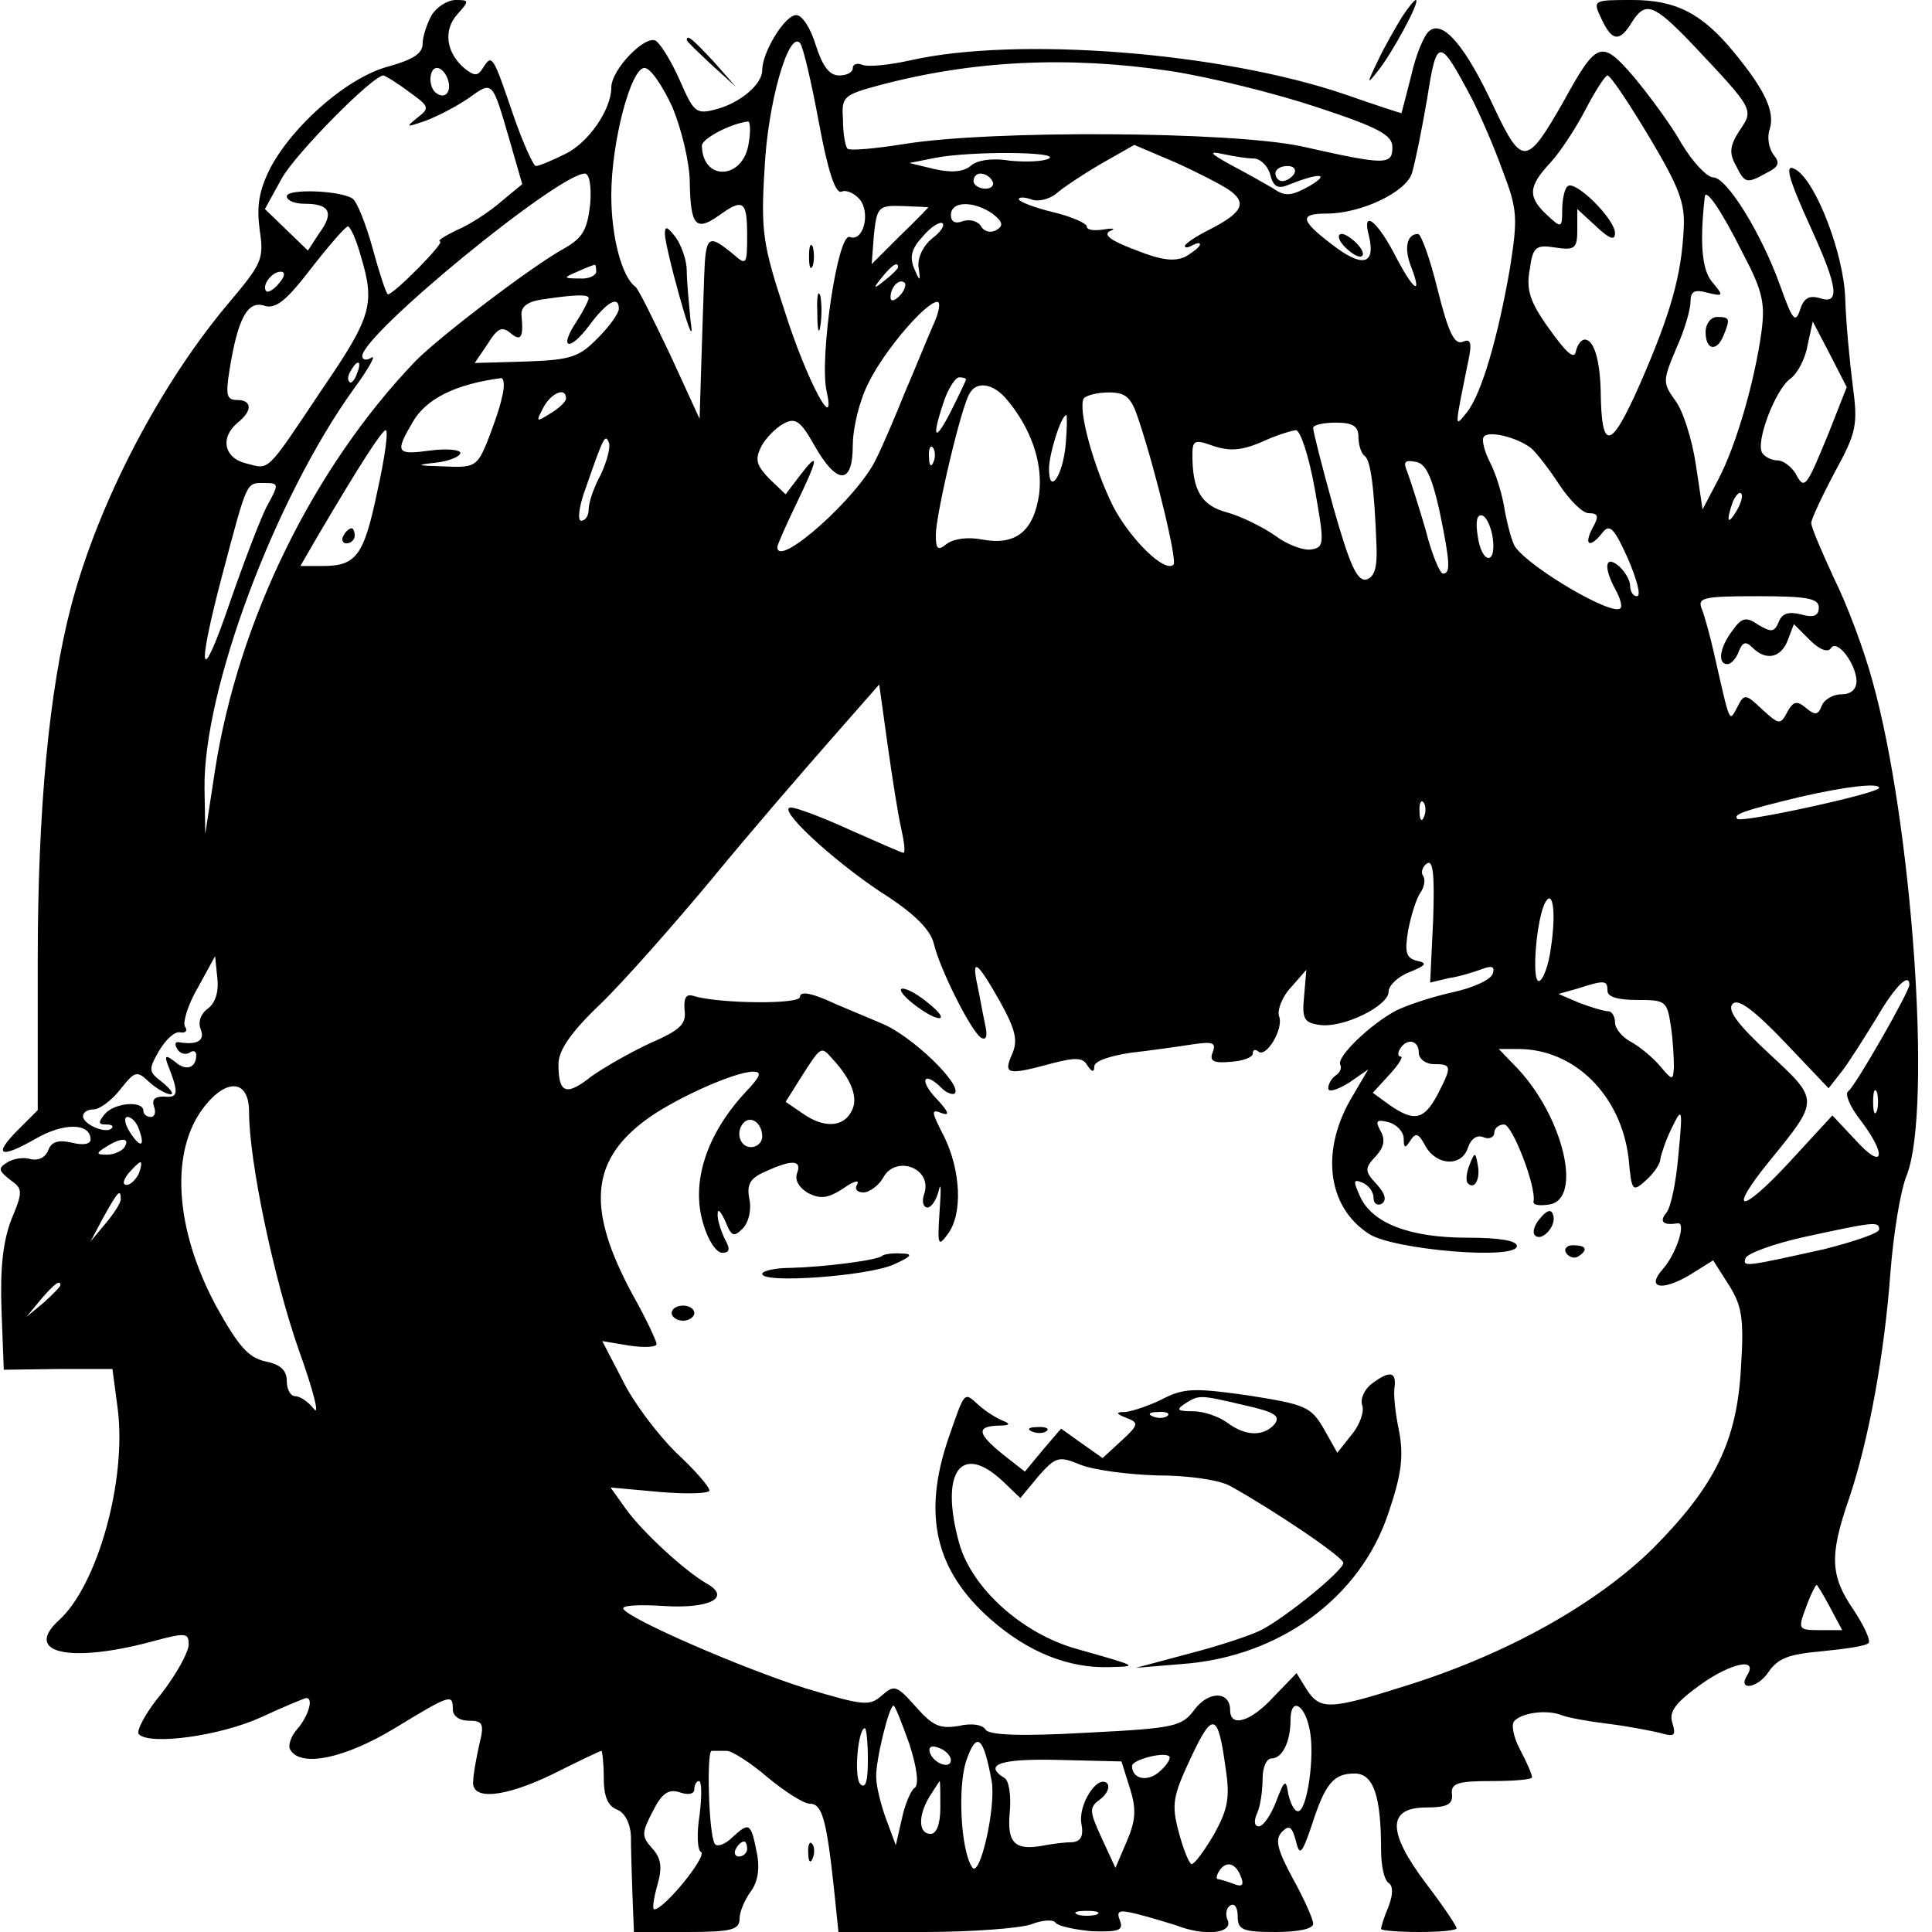 <?xml version="1.0" standalone="no"?>
<!DOCTYPE svg PUBLIC "-//W3C//DTD SVG 20010904//EN"
 "http://www.w3.org/TR/2001/REC-SVG-20010904/DTD/svg10.dtd">
<svg version="1.0" xmlns="http://www.w3.org/2000/svg"
 width="256pt" height="256pt" viewBox="0 0 256 256"
 preserveAspectRatio="xMidYMid meet">

<g transform="translate(0,256) scale(0.1,-0.1)"
fill="#000000" stroke="none">
<path d="M572 2540 c-6 -11 -12 -28 -12 -38 0 -13 -13 -21 -45 -30 -54 -14
-127 -78 -157 -135 -15 -30 -18 -50 -14 -81 6 -39 3 -45 -38 -94 -93 -109
-176 -268 -212 -406 -29 -111 -44 -269 -44 -469 l0 -198 -26 -26 c-34 -34 -24
-39 23 -12 38 22 73 21 73 -1 0 -6 -10 -8 -25 -4 -18 4 -27 1 -31 -10 -4 -10
-13 -14 -23 -12 -9 3 -23 1 -31 -4 -13 -8 -12 -11 3 -23 17 -12 18 -15 2 -53
-11 -29 -15 -64 -13 -120 l3 -79 72 1 72 0 7 -53 c12 -95 -27 -234 -78 -280
-47 -43 13 -57 120 -29 48 13 52 13 52 -3 0 -10 -16 -39 -36 -65 -21 -25 -34
-50 -30 -54 15 -15 109 -2 163 23 30 14 57 25 59 25 10 0 2 -25 -12 -41 -9
-10 -13 -23 -9 -28 14 -23 72 -11 138 29 74 45 77 46 77 25 0 -9 9 -15 21 -15
19 0 21 -4 14 -32 -4 -18 -8 -40 -8 -48 -3 -26 41 -22 105 9 34 17 63 31 65
31 1 0 3 -16 3 -35 0 -25 5 -38 18 -43 10 -4 17 -18 18 -34 0 -16 1 -50 2 -78
l2 -50 70 0 c60 0 70 3 70 18 0 9 7 25 15 36 9 12 12 30 8 50 -8 41 -10 42
-32 22 -10 -10 -21 -14 -24 -9 -8 13 -11 123 -4 123 4 0 13 0 20 0 7 0 32 -16
54 -35 23 -19 48 -35 56 -35 16 0 22 -19 32 -112 l6 -58 114 0 c63 0 126 5
141 10 15 6 30 7 33 2 3 -4 25 -9 48 -11 35 -1 42 1 37 14 -5 13 -2 15 22 9
16 -4 39 -11 52 -15 38 -15 75 -11 69 6 -4 8 -2 17 3 20 6 4 10 -3 10 -14 0
-18 6 -21 50 -21 30 0 50 4 50 11 0 6 -12 33 -27 60 -21 39 -24 52 -14 62 9 9
13 7 18 -12 5 -21 8 -18 21 20 18 56 29 69 57 69 25 0 35 -30 35 -101 0 -21 4
-40 10 -44 6 -4 6 -15 0 -31 -6 -14 -10 -27 -10 -30 0 -2 23 -4 50 -4 28 0 50
2 50 5 0 3 -18 30 -41 60 -51 68 -51 100 1 100 27 0 35 4 34 17 -2 15 7 18 52
18 30 0 54 2 54 5 0 4 -7 20 -16 37 -9 17 -12 34 -7 38 11 11 44 15 63 7 8 -3
35 -8 60 -11 25 -3 56 -9 69 -12 20 -6 22 -4 17 13 -5 15 4 27 39 52 40 28 75
35 60 11 -13 -21 14 -17 28 4 13 19 27 24 71 28 31 3 59 7 62 11 3 3 -6 23
-20 44 -31 45 -32 72 -6 147 26 77 47 191 55 301 4 50 13 108 22 129 33 88 7
465 -46 654 -11 41 -34 102 -51 136 -16 35 -30 67 -30 73 0 5 14 35 31 67 29
53 31 63 24 115 -4 31 -9 83 -10 116 -2 58 -38 153 -65 170 -16 10 -12 -8 20
-78 36 -79 38 -101 11 -92 -14 4 -21 0 -26 -16 -6 -18 -10 -13 -26 32 -25 70
-71 144 -89 144 -8 0 -27 20 -42 45 -14 25 -43 64 -63 88 -43 50 -49 48 -93
-32 -49 -86 -55 -87 -92 -9 -38 82 -68 117 -86 102 -7 -5 -18 -32 -24 -59 -7
-28 -13 -50 -13 -50 -1 0 -35 11 -75 25 -164 56 -435 77 -576 45 -27 -6 -55
-9 -63 -6 -7 3 -13 1 -13 -4 0 -6 -8 -10 -18 -10 -13 0 -22 12 -31 40 -7 23
-18 40 -26 40 -15 0 -45 -49 -45 -73 0 -19 -30 -44 -62 -52 -26 -7 -29 -3 -47
38 -11 25 -25 48 -32 53 -14 8 -59 -38 -59 -62 0 -29 -30 -73 -61 -88 -18 -9
-35 -16 -39 -16 -3 0 -17 30 -30 68 -27 79 -28 81 -40 62 -7 -11 -11 -11 -24
-1 -25 21 -29 51 -10 72 16 18 16 19 -2 19 -11 0 -25 -9 -32 -20z m513 -142
c12 -65 22 -95 30 -92 6 3 17 -2 24 -10 15 -18 5 -57 -13 -50 -16 6 -40 -158
-31 -203 14 -62 -26 12 -56 107 -28 85 -31 104 -26 185 4 88 32 185 47 168 4
-4 15 -51 25 -105z m866 30 c10 -20 29 -63 40 -94 20 -52 20 -63 10 -128 -16
-93 -38 -168 -57 -192 -17 -21 -17 -24 1 65 6 27 4 33 -7 28 -11 -4 -19 13
-33 69 -10 41 -22 74 -26 74 -15 0 -19 -19 -9 -44 15 -39 3 -31 -20 13 -25 49
-46 65 -36 28 9 -38 -9 -42 -49 -11 -42 32 -44 41 -7 41 46 0 106 29 113 54 4
13 13 57 20 98 13 83 16 82 60 -1z m-401 38 c53 -8 141 -30 195 -48 82 -27
100 -37 100 -53 0 -24 -9 -24 -120 1 -93 20 -413 22 -528 3 -38 -6 -71 -9 -74
-6 -3 3 -6 20 -6 38 -2 31 0 33 48 46 124 33 250 39 385 19z m-957 -10 c6 -16
-2 -28 -14 -20 -12 7 -11 34 0 34 5 0 11 -6 14 -14z m298 -38 c12 -29 23 -74
23 -100 1 -57 8 -65 38 -44 33 24 38 20 38 -26 0 -38 -1 -40 -17 -26 -35 29
-38 27 -40 -30 -1 -32 -3 -86 -4 -122 l-2 -65 -39 85 c-22 46 -42 87 -46 90
-18 13 -32 66 -32 121 0 71 26 169 44 169 8 0 24 -24 37 -52z m-350 21 c28
-20 29 -22 12 -35 -16 -13 -15 -13 11 -4 16 6 41 19 57 30 32 23 31 24 54 -55
l17 -59 -29 -24 c-15 -13 -41 -30 -58 -37 -16 -8 -26 -14 -22 -15 8 0 -61 -70
-69 -70 -2 0 -11 27 -20 60 -9 33 -21 63 -27 67 -18 11 -87 13 -87 3 0 -6 11
-10 24 -10 33 0 39 -12 19 -39 l-15 -23 -29 28 -28 27 22 40 c18 33 121 137
135 137 2 0 17 -9 33 -21z m1644 -60 c40 -67 48 -88 46 -122 -3 -62 -17 -112
-58 -206 -39 -88 -51 -90 -52 -9 -1 41 -9 68 -21 68 -5 0 -10 -7 -12 -16 -2
-11 -13 -1 -35 30 -26 36 -31 52 -26 79 4 30 8 33 34 29 26 -4 29 -1 29 24 l0
27 25 -23 c18 -17 25 -19 25 -9 0 19 -54 72 -63 62 -4 -3 -7 -18 -7 -31 0 -24
-1 -25 -20 -7 -26 24 -25 38 4 69 13 14 34 46 47 71 13 25 26 45 29 45 4 0 28
-36 55 -81z m-1193 -9 c-7 -48 -61 -51 -62 -3 0 9 37 29 61 32 3 1 4 -12 1
-29z m637 -62 c24 -17 17 -30 -26 -52 -18 -9 -33 -19 -33 -22 0 -3 5 -2 10 1
6 3 10 4 10 1 0 -3 -9 -10 -19 -16 -15 -7 -32 -5 -67 9 -32 12 -43 20 -33 25
8 3 4 4 -8 2 -13 -2 -23 -1 -23 4 0 4 -20 13 -45 19 -25 6 -45 14 -45 17 0 3
7 3 16 0 9 -4 24 0 33 7 9 8 36 26 60 40 l44 25 54 -23 c29 -13 62 -30 72 -37z
m-239 42 c-7 -4 -30 -5 -51 -3 -23 4 -45 1 -53 -7 -10 -8 -26 -9 -48 -4 l-33
8 35 7 c48 9 165 8 150 -1z m271 0 c9 0 19 -10 22 -21 4 -16 10 -20 24 -14 40
16 57 16 29 -1 -25 -14 -33 -15 -50 -3 -12 7 -37 21 -56 31 -27 15 -29 18 -10
14 14 -3 32 -6 41 -6z m54 -20 c-3 -5 -10 -10 -16 -10 -5 0 -9 5 -9 10 0 6 7
10 16 10 8 0 12 -4 9 -10z m-933 -41 c-4 -34 -10 -44 -34 -58 -41 -22 -167
-118 -198 -150 -135 -141 -234 -343 -265 -541 l-13 -85 -1 60 c-2 130 93 384
198 530 20 27 30 46 23 41 -6 -4 -12 -3 -12 2 0 29 260 242 295 242 6 0 9 -17
7 -41z m533 31 c3 -5 -1 -10 -9 -10 -9 0 -16 5 -16 10 0 6 4 10 9 10 6 0 13
-4 16 -10z m994 -95 c27 -51 30 -67 25 -105 -9 -65 -33 -149 -57 -195 l-21
-40 -9 60 c-5 33 -17 71 -27 84 -17 24 -17 26 1 69 11 24 19 52 19 62 0 14 5
17 23 12 21 -5 21 -4 6 14 -14 16 -17 52 -10 114 2 10 22 -19 50 -75z m-1079
60 c0 0 -17 -18 -38 -38 l-37 -37 3 39 c4 37 6 39 38 38 19 -1 34 -1 34 -2z
m85 -8 c14 -11 15 -16 5 -22 -7 -4 -16 -2 -20 5 -4 7 -15 10 -24 7 -10 -4 -16
-1 -16 8 0 19 30 19 55 2z m-80 -33 c-11 -9 -19 -24 -18 -37 3 -21 2 -21 -6
-2 -6 15 -3 26 12 42 11 13 23 20 26 17 3 -3 -3 -12 -14 -20z m-757 -23 c19
-63 15 -80 -50 -175 -77 -115 -70 -108 -102 -100 -29 7 -35 34 -11 54 20 16
19 30 -1 30 -14 0 -15 7 -10 39 11 69 24 93 46 86 15 -5 29 6 62 49 24 31 46
56 49 56 3 0 11 -17 17 -39z m312 -21 c0 -5 -10 -10 -22 -9 -22 0 -22 1 -3 9
11 5 21 9 23 9 1 1 2 -3 2 -9z m400 6 c0 -2 -8 -10 -17 -17 -16 -13 -17 -12
-4 4 13 16 21 21 21 13z m-820 -21 c-7 -9 -15 -13 -17 -11 -7 7 7 26 19 26 6
0 6 -6 -2 -15z m822 -17 c-7 -7 -12 -8 -12 -2 0 14 12 26 19 19 2 -3 -1 -11
-7 -17z m-412 -3 c0 -3 -7 -17 -16 -31 -24 -36 -10 -41 17 -5 23 31 39 40 39
22 0 -6 -12 -23 -27 -38 -25 -26 -36 -30 -96 -32 l-68 -2 17 25 c13 21 19 24
30 15 14 -12 18 -7 15 23 -1 11 7 18 26 21 46 7 63 7 63 2z m456 -37 c-8 -18
-24 -58 -37 -88 -12 -30 -29 -70 -38 -88 -24 -51 -131 -146 -131 -117 0 3 11
28 25 57 30 62 31 72 5 38 l-19 -25 -22 21 c-17 18 -19 25 -10 43 6 11 20 25
30 30 15 8 22 3 40 -29 30 -53 51 -53 51 0 0 23 9 60 21 83 21 43 76 107 91
107 5 0 2 -15 -6 -32z m1187 -142 c-30 -73 -32 -76 -44 -53 -6 9 -16 17 -24
17 -8 0 -17 5 -20 10 -9 14 17 83 37 98 9 6 20 26 23 44 l7 32 23 -44 22 -43
-24 -61z m-1950 79 c-3 -9 -8 -14 -10 -11 -3 3 -2 9 2 15 9 16 15 13 8 -4z
m192 -32 c-3 -15 -13 -42 -20 -60 -13 -31 -17 -33 -57 -31 -37 1 -38 2 -10 5
17 2 32 8 32 13 0 4 -18 6 -40 3 -45 -6 -47 -3 -23 38 18 31 57 50 117 58 4 0
5 -11 1 -26z m615 24 c0 -1 -9 -20 -20 -42 -22 -43 -26 -36 -9 14 6 17 15 31
20 31 5 0 9 -1 9 -3z m52 -24 c34 -39 50 -86 45 -127 -7 -50 -31 -69 -75 -61
-20 4 -39 1 -48 -6 -11 -9 -14 -7 -14 12 0 27 34 172 45 188 9 16 30 13 47 -6z
m-582 -1 c0 -4 -9 -13 -21 -20 -19 -12 -19 -11 -9 8 10 19 30 28 30 12z m759
-29 c23 -69 51 -186 46 -191 -11 -12 -57 33 -80 77 -26 52 -47 129 -39 143 3
4 18 8 33 8 23 0 30 -6 40 -37z m-97 -33 c-4 -41 -22 -67 -22 -31 0 19 16 71
23 71 1 0 1 -18 -1 -40z m388 11 c0 -11 4 -22 8 -25 8 -5 13 -40 16 -121 1
-28 -3 -40 -14 -43 -12 -2 -22 21 -43 95 -15 54 -27 101 -27 106 0 4 14 7 30
7 23 0 30 -5 30 -19z m-1300 -72 c-18 -86 -28 -99 -73 -99 l-29 0 22 38 c60
102 86 141 91 142 4 0 -1 -36 -11 -81z m1242 4 c13 -73 13 -78 -4 -81 -10 -2
-32 6 -48 18 -17 12 -46 26 -64 31 -34 9 -46 29 -46 76 0 20 3 21 28 12 21 -7
37 -6 63 5 19 9 39 15 46 16 6 0 17 -33 25 -77z m287 53 c7 -6 24 -28 37 -48
14 -21 31 -38 39 -38 13 0 14 -4 5 -20 -12 -23 -3 -27 14 -5 9 11 15 5 33 -35
12 -28 18 -50 12 -50 -5 0 -9 6 -9 14 0 7 -7 19 -15 26 -18 15 -21 -1 -4 -32
6 -11 9 -22 6 -24 -10 -11 -119 53 -139 81 -4 5 -10 27 -14 48 -3 21 -12 50
-20 65 -7 14 -11 29 -8 33 5 9 44 0 63 -15z m-1233 -35 c-9 -16 -16 -37 -16
-46 0 -8 -4 -15 -10 -15 -5 0 -3 19 6 43 24 69 26 73 31 60 2 -6 -3 -25 -11
-42z m441 17 c-3 -8 -6 -5 -6 6 -1 11 2 17 5 13 3 -3 4 -12 1 -19z m670 -63
c15 -72 15 -85 5 -85 -4 0 -15 26 -23 58 -9 31 -20 65 -24 76 -6 14 -4 17 11
14 13 -2 21 -19 31 -63z m-1554 3 c-9 -18 -31 -76 -49 -128 -39 -114 -44 -92
-9 40 33 124 31 120 55 120 20 0 20 -1 3 -32z m1948 -5 c-12 -20 -14 -14 -5
12 4 9 9 14 11 11 3 -2 0 -13 -6 -23z m-323 -36 c5 -37 -15 -34 -20 3 -3 19
-1 29 6 27 6 -2 12 -16 14 -30z m432 -92 c0 -11 -7 -14 -24 -9 -16 4 -25 1
-29 -10 -6 -14 -10 -14 -27 -4 -16 11 -22 10 -34 -7 -17 -22 -21 -45 -7 -45 5
0 12 8 15 17 5 12 9 14 18 5 18 -18 38 -14 47 10 l8 21 21 -21 c13 -13 24 -17
28 -11 8 13 33 -20 34 -43 0 -12 -8 -18 -20 -18 -11 0 -23 -7 -26 -15 -5 -13
-9 -13 -21 -3 -12 10 -17 9 -25 -6 -9 -17 -11 -16 -33 4 -22 21 -24 21 -33 3
-11 -20 -9 -25 -31 72 -5 22 -12 48 -16 58 -6 15 1 17 74 17 66 0 81 -3 81
-15z m-1216 -292 c4 -18 6 -33 3 -33 -2 0 -34 14 -70 30 -37 17 -72 30 -79 30
-20 0 53 -68 119 -112 43 -27 65 -49 70 -67 8 -35 50 -118 63 -126 7 -4 9 2 5
19 -3 14 -7 37 -10 51 -8 37 0 31 30 -22 21 -38 24 -52 16 -70 -12 -27 -6 -28
53 -12 31 8 41 8 47 -3 6 -9 9 -9 9 -1 0 7 21 14 48 18 26 3 62 8 81 11 27 4
33 3 28 -10 -5 -12 1 -15 23 -13 17 1 30 6 30 11 0 5 3 6 7 3 10 -10 34 29 28
46 -3 7 3 25 15 38 l21 24 -3 -35 c-3 -30 0 -35 20 -38 31 -5 92 25 92 44 0 8
12 20 28 26 22 9 24 12 9 15 -14 4 -16 11 -11 41 4 20 11 42 16 49 5 7 7 17 4
22 -4 5 -1 13 5 17 8 5 10 -16 8 -75 l-4 -83 25 6 c14 2 33 8 44 12 13 5 17 3
14 -6 -2 -8 -26 -19 -54 -25 -27 -6 -60 -17 -74 -24 -34 -18 -80 -62 -74 -72
2 -4 0 -10 -6 -14 -5 -3 -10 -11 -10 -17 0 -6 12 -2 27 7 l26 18 -20 -34 c-44
-72 -35 -148 21 -184 32 -21 196 -35 196 -16 0 7 -23 11 -66 11 -76 0 -126 19
-142 55 -9 20 -9 23 3 18 8 -3 15 -12 15 -20 0 -8 5 -11 11 -8 7 5 4 14 -7 26
-16 17 -16 21 -1 37 11 12 13 22 6 34 -7 13 -5 15 11 11 11 -3 20 -13 20 -22
0 -13 2 -13 9 -2 7 11 11 9 20 -8 15 -26 48 -27 56 -2 4 12 12 18 21 14 7 -3
14 0 14 6 0 6 6 11 13 11 11 0 43 -83 39 -102 -1 -5 8 -6 21 -4 44 7 19 114
-41 179 l-26 27 26 0 c74 0 136 -61 146 -145 4 -44 5 -45 23 -29 11 10 19 22
19 28 1 6 7 25 15 41 14 29 15 27 9 -35 -3 -36 -10 -70 -16 -77 -10 -12 -4
-17 15 -14 12 2 -2 -41 -20 -61 -22 -25 -1 -29 35 -8 l32 20 21 -33 c17 -27
20 -44 16 -107 -5 -99 -34 -158 -116 -241 -75 -74 -194 -141 -329 -183 -101
-32 -113 -32 -131 -4 l-13 21 -30 -31 c-30 -33 -58 -42 -58 -18 0 25 -28 26
-47 1 -17 -23 -26 -25 -144 -31 -88 -5 -128 -3 -133 4 -4 7 -19 9 -36 5 -25
-4 -34 0 -57 26 -25 28 -28 29 -45 14 -16 -14 -24 -13 -101 10 -85 27 -232 91
-241 105 -3 5 21 6 53 4 61 -4 91 11 57 30 -28 16 -85 68 -107 99 l-20 28 66
-6 c36 -3 65 -2 65 2 0 5 -20 28 -45 51 -24 24 -56 66 -70 95 l-27 52 36 -6
c20 -3 36 -2 36 2 0 4 -14 34 -32 66 -60 111 -56 175 15 229 36 28 120 66 145
66 12 0 10 -6 -10 -27 -52 -56 -73 -120 -56 -175 6 -21 17 -38 25 -38 10 0 11
5 3 19 -5 11 -10 26 -9 33 0 7 4 3 10 -10 8 -20 11 -22 23 -10 8 8 12 25 9 39
-4 20 1 28 22 37 35 16 48 15 41 -3 -3 -9 3 -19 15 -26 16 -8 26 -7 46 6 14
10 22 12 19 6 -4 -6 -1 -11 8 -11 8 0 20 9 26 19 16 31 65 14 55 -20 -4 -10
-2 -19 4 -19 5 0 12 10 15 23 3 12 3 0 1 -28 -3 -45 -2 -48 11 -30 20 27 17
84 -5 129 -17 33 -18 37 -3 31 11 -4 9 2 -7 19 -24 25 -17 38 7 14 6 -6 14 -9
17 -7 11 11 -57 77 -97 93 -23 10 -58 24 -75 32 -22 9 -33 10 -33 3 0 -10
-105 -9 -140 1 -11 4 -14 -2 -13 -18 3 -19 -6 -27 -45 -44 -26 -12 -61 -32
-78 -44 -34 -27 -44 -23 -44 16 0 18 16 42 56 80 31 30 97 105 147 165 50 61
121 143 157 184 l65 74 11 -79 c6 -43 14 -94 18 -111z m1296 53 c0 -7 -183
-47 -188 -41 -6 6 9 11 83 29 61 14 105 19 105 12z m-603 -38 c-3 -8 -6 -5 -6
6 -1 11 2 17 5 13 3 -3 4 -12 1 -19z m168 -174 c-3 -24 -11 -44 -16 -44 -10 0
-3 85 9 105 10 17 14 -16 7 -61z m-1779 -80 c-10 -7 -14 -18 -10 -28 6 -15 -5
-21 -29 -17 -5 1 -6 -3 -2 -9 3 -6 11 -8 16 -5 5 4 9 2 9 -3 0 -17 -13 -22
-28 -9 -13 10 -15 9 -8 -8 13 -34 12 -40 -7 -38 -12 0 -16 -4 -13 -13 3 -8 1
-14 -4 -14 -6 0 -10 4 -10 8 0 14 -38 11 -51 -4 -9 -11 -9 -14 1 -14 8 0 11
-2 8 -5 -7 -8 -38 5 -38 16 0 5 6 9 14 9 8 0 24 12 35 26 20 25 22 26 39 10
10 -9 23 -16 28 -16 5 0 0 7 -11 16 -18 14 -19 16 -4 42 9 15 21 26 28 24 7
-1 10 2 6 8 -3 5 4 29 17 51 l23 42 3 -29 c2 -17 -2 -32 -12 -40z m1854 23 c0
-8 14 -12 39 -12 38 0 40 -1 45 -35 3 -19 4 -44 4 -54 -1 -18 -2 -18 -18 1 -9
11 -26 25 -38 32 -12 6 -22 18 -22 26 0 8 -4 15 -9 15 -5 0 -22 5 -38 11 l-28
12 25 7 c37 12 40 11 40 -3z m400 8 c0 -9 -72 -135 -81 -141 -5 -3 2 -20 16
-38 36 -47 31 -68 -6 -27 l-31 33 -58 -63 c-64 -69 -82 -67 -25 3 66 81 66 80
-1 142 -42 39 -56 58 -48 66 7 7 27 -7 69 -51 l58 -61 18 23 c10 13 30 45 46
71 24 41 43 60 43 43z m-650 -90 c0 -8 9 -15 20 -15 24 0 24 -3 5 -40 -18 -34
-31 -37 -64 -14 l-22 16 22 24 c12 13 19 24 15 24 -4 0 -4 5 -1 10 9 15 25 12
25 -5z m-777 -8 c26 -28 35 -53 25 -70 -11 -21 -37 -22 -65 -2 l-22 15 22 35
c25 39 25 39 40 22z m-773 -70 c0 -66 33 -222 66 -316 19 -53 28 -88 20 -78
-7 9 -18 17 -25 17 -6 0 -11 9 -11 20 0 14 -8 22 -28 26 -23 5 -36 20 -66 74
-55 103 -61 206 -15 264 30 38 59 35 59 -7z m2157 1 c-3 -7 -5 -2 -5 12 0 14
2 19 5 13 2 -7 2 -19 0 -25z m-2303 -24 c9 -24 2 -26 -12 -4 -7 11 -8 20 -3
20 5 0 12 -7 15 -16z m826 -10 c0 -8 -7 -14 -15 -14 -15 0 -21 21 -9 33 10 9
24 -2 24 -19z m-845 -14 c-3 -5 -14 -10 -23 -10 -15 0 -15 2 -2 10 20 13 33
13 25 0z m19 -35 c-4 -8 -11 -15 -16 -15 -6 0 -5 6 2 15 7 8 14 15 16 15 2 0
1 -7 -2 -15z m-24 -34 c0 -5 -9 -19 -20 -32 l-20 -24 17 32 c19 34 23 39 23
24z m2330 -40 c0 -5 -33 -16 -72 -26 -108 -24 -109 -24 -105 -12 2 6 37 19 78
28 92 20 99 21 99 10z m-2410 -74 c0 -2 -10 -12 -22 -23 l-23 -19 19 23 c18
21 26 27 26 19z m2345 -427 l16 -30 -30 0 c-28 0 -29 1 -18 30 6 17 13 30 14
30 1 0 9 -13 18 -30z m-1220 -181 c10 -31 13 -54 7 -58 -5 -3 -13 -22 -17 -41
l-8 -35 -13 35 c-7 19 -13 44 -13 55 -1 21 17 95 23 95 2 0 11 -23 21 -51z
m530 21 c8 -35 -3 -110 -15 -110 -5 0 -10 10 -13 23 -3 20 -5 19 -16 -10 -7
-18 -17 -33 -23 -33 -6 0 -7 7 -2 18 4 9 7 29 7 45 0 15 5 27 12 27 14 0 25
22 25 51 0 30 18 22 25 -11z m-111 -53 c6 -39 3 -54 -15 -87 -13 -22 -26 -40
-30 -40 -3 0 -11 19 -17 42 -10 37 -8 48 16 99 29 62 36 60 46 -14z m-474 11
c0 -28 -3 -39 -10 -32 -9 9 -3 74 6 74 2 0 4 -19 4 -42z m164 -28 c6 -35 -16
-131 -26 -114 -15 23 -19 105 -8 140 14 41 23 34 34 -26z m-54 28 c0 -13 -23
-5 -28 10 -2 7 2 10 12 6 9 -3 16 -11 16 -16z m278 -14 c-16 -16 -38 -12 -38
6 0 8 41 19 49 13 3 -2 -2 -11 -11 -19z m-41 -23 c9 -28 8 -43 -4 -71 l-15
-35 -18 39 c-17 37 -17 41 -2 52 9 7 13 16 9 21 -13 12 -39 -29 -34 -54 3 -16
-1 -23 -12 -24 -9 0 -25 -2 -36 -4 -40 -8 -51 2 -47 44 2 21 -1 42 -7 45 -29
18 -5 26 72 24 l83 -2 11 -35z m-570 -36 c-4 -24 -3 -47 2 -49 8 -6 -49 -76
-62 -76 -3 0 -1 14 4 32 7 24 5 36 -7 49 -14 16 -14 20 1 49 12 24 21 30 36
25 11 -4 19 -2 19 4 0 6 3 11 6 11 4 0 4 -20 1 -45z m319 10 c0 -22 -5 -35
-13 -35 -16 0 -17 24 -1 50 7 11 13 20 13 20 1 0 1 -16 1 -35z m-256 -55 c0
-5 -5 -10 -11 -10 -5 0 -7 5 -4 10 3 6 8 10 11 10 2 0 4 -4 4 -10z m654 -36
c5 -12 2 -15 -10 -10 -8 3 -18 6 -20 6 -3 0 -2 5 1 10 9 15 22 12 29 -6z
m-191 -51 c-7 -2 -19 -2 -25 0 -7 3 -2 5 12 5 14 0 19 -2 13 -5z"/>
<path d="M1072 2220 c0 -14 2 -19 5 -12 2 6 2 18 0 25 -3 6 -5 1 -5 -13z"/>
<path d="M1083 2145 c0 -22 2 -30 4 -17 2 12 2 30 0 40 -3 9 -5 -1 -4 -23z"/>
<path d="M1780 2235 c7 -8 17 -15 22 -15 6 0 5 7 -2 15 -7 8 -17 15 -22 15 -6
0 -5 -7 2 -15z"/>
<path d="M881 2250 c0 -8 9 -46 20 -85 13 -46 18 -56 14 -30 -2 22 -5 52 -5
66 0 14 -7 34 -15 45 -11 14 -14 15 -14 4z"/>
<path d="M2260 2120 c0 -24 15 -27 24 -4 9 22 8 24 -9 24 -8 0 -15 -9 -15 -20z"/>
<path d="M455 1850 c-3 -5 -1 -10 4 -10 6 0 11 5 11 10 0 6 -2 10 -4 10 -3 0
-8 -4 -11 -10z"/>
<path d="M1210 1230 c33 -26 52 -25 21 0 -13 11 -28 20 -35 20 -6 0 0 -9 14
-20z"/>
<path d="M1947 1016 c-4 -10 -5 -21 -2 -24 9 -9 17 6 13 25 -3 17 -4 17 -11
-1z"/>
<path d="M2041 946 c-8 -9 -11 -19 -7 -23 9 -9 29 13 24 27 -2 8 -8 7 -17 -4z"/>
<path d="M2075 900 c4 -6 11 -8 16 -5 14 9 11 15 -7 15 -8 0 -12 -5 -9 -10z"/>
<path d="M1169 896 c-6 -6 -79 -15 -121 -16 -21 0 -38 -4 -38 -8 0 -13 138 -3
173 12 25 11 28 15 11 15 -11 1 -23 -1 -25 -3z"/>
<path d="M890 820 c0 -5 7 -10 15 -10 8 0 15 5 15 10 0 6 -7 10 -15 10 -8 0
-15 -4 -15 -10z"/>
<path d="M1817 726 c-9 -7 -15 -20 -12 -28 3 -8 -3 -26 -14 -39 l-19 -24 -18
32 c-17 29 -24 32 -100 44 -71 10 -85 10 -114 -5 -18 -9 -40 -16 -49 -17 -13
0 -13 -2 2 -8 16 -6 16 -9 -7 -30 l-25 -23 -27 19 -28 20 -24 -28 -24 -29 -28
22 c-35 28 -37 38 -7 39 14 0 17 2 7 6 -8 3 -23 12 -33 21 -20 18 -18 20 -40
-43 -35 -102 -18 -176 56 -241 49 -43 103 -65 158 -63 38 1 37 1 -44 24 -72
20 -139 80 -156 140 -26 94 2 134 57 83 l24 -23 24 29 c23 26 27 27 56 15 18
-7 64 -13 102 -14 40 0 82 -6 96 -14 56 -31 150 -94 150 -102 0 -10 -76 -72
-109 -89 -14 -7 -56 -21 -95 -31 l-71 -19 60 5 c130 9 238 88 275 201 17 50
20 74 14 107 -5 23 -8 50 -6 60 2 20 -7 21 -31 3z m-168 -28 c40 -9 48 -14 40
-25 -15 -17 -39 -16 -63 2 -11 8 -31 15 -45 15 -21 0 -23 2 -11 10 19 12 19
12 79 -2z m-102 -14 c-3 -3 -12 -4 -19 -1 -8 3 -5 6 6 6 11 1 17 -2 13 -5z"/>
<path d="M1368 663 c7 -3 16 -2 19 1 4 3 -2 6 -13 5 -11 0 -14 -3 -6 -6z"/>
<path d="M1858 2538 c-8 -13 -23 -39 -32 -58 -15 -31 -15 -33 -1 -15 19 23 58
95 51 95 -2 0 -10 -10 -18 -22z"/>
<path d="M2122 2535 c14 -30 24 -31 40 -5 18 29 29 25 79 -27 84 -89 83 -88
64 -116 -13 -20 -14 -30 -5 -46 12 -24 14 -25 41 -10 16 8 18 13 9 24 -6 8 -9
23 -5 34 7 23 -6 51 -46 100 -43 53 -78 71 -136 71 -52 0 -53 0 -41 -25z"/>
<path d="M910 2507 c0 -2 15 -16 33 -33 l32 -29 -29 33 c-28 30 -36 37 -36 29z"/>
<path d="M1071 104 c0 -11 3 -14 6 -6 3 7 2 16 -1 19 -3 4 -6 -2 -5 -13z"/>
</g>
</svg>

